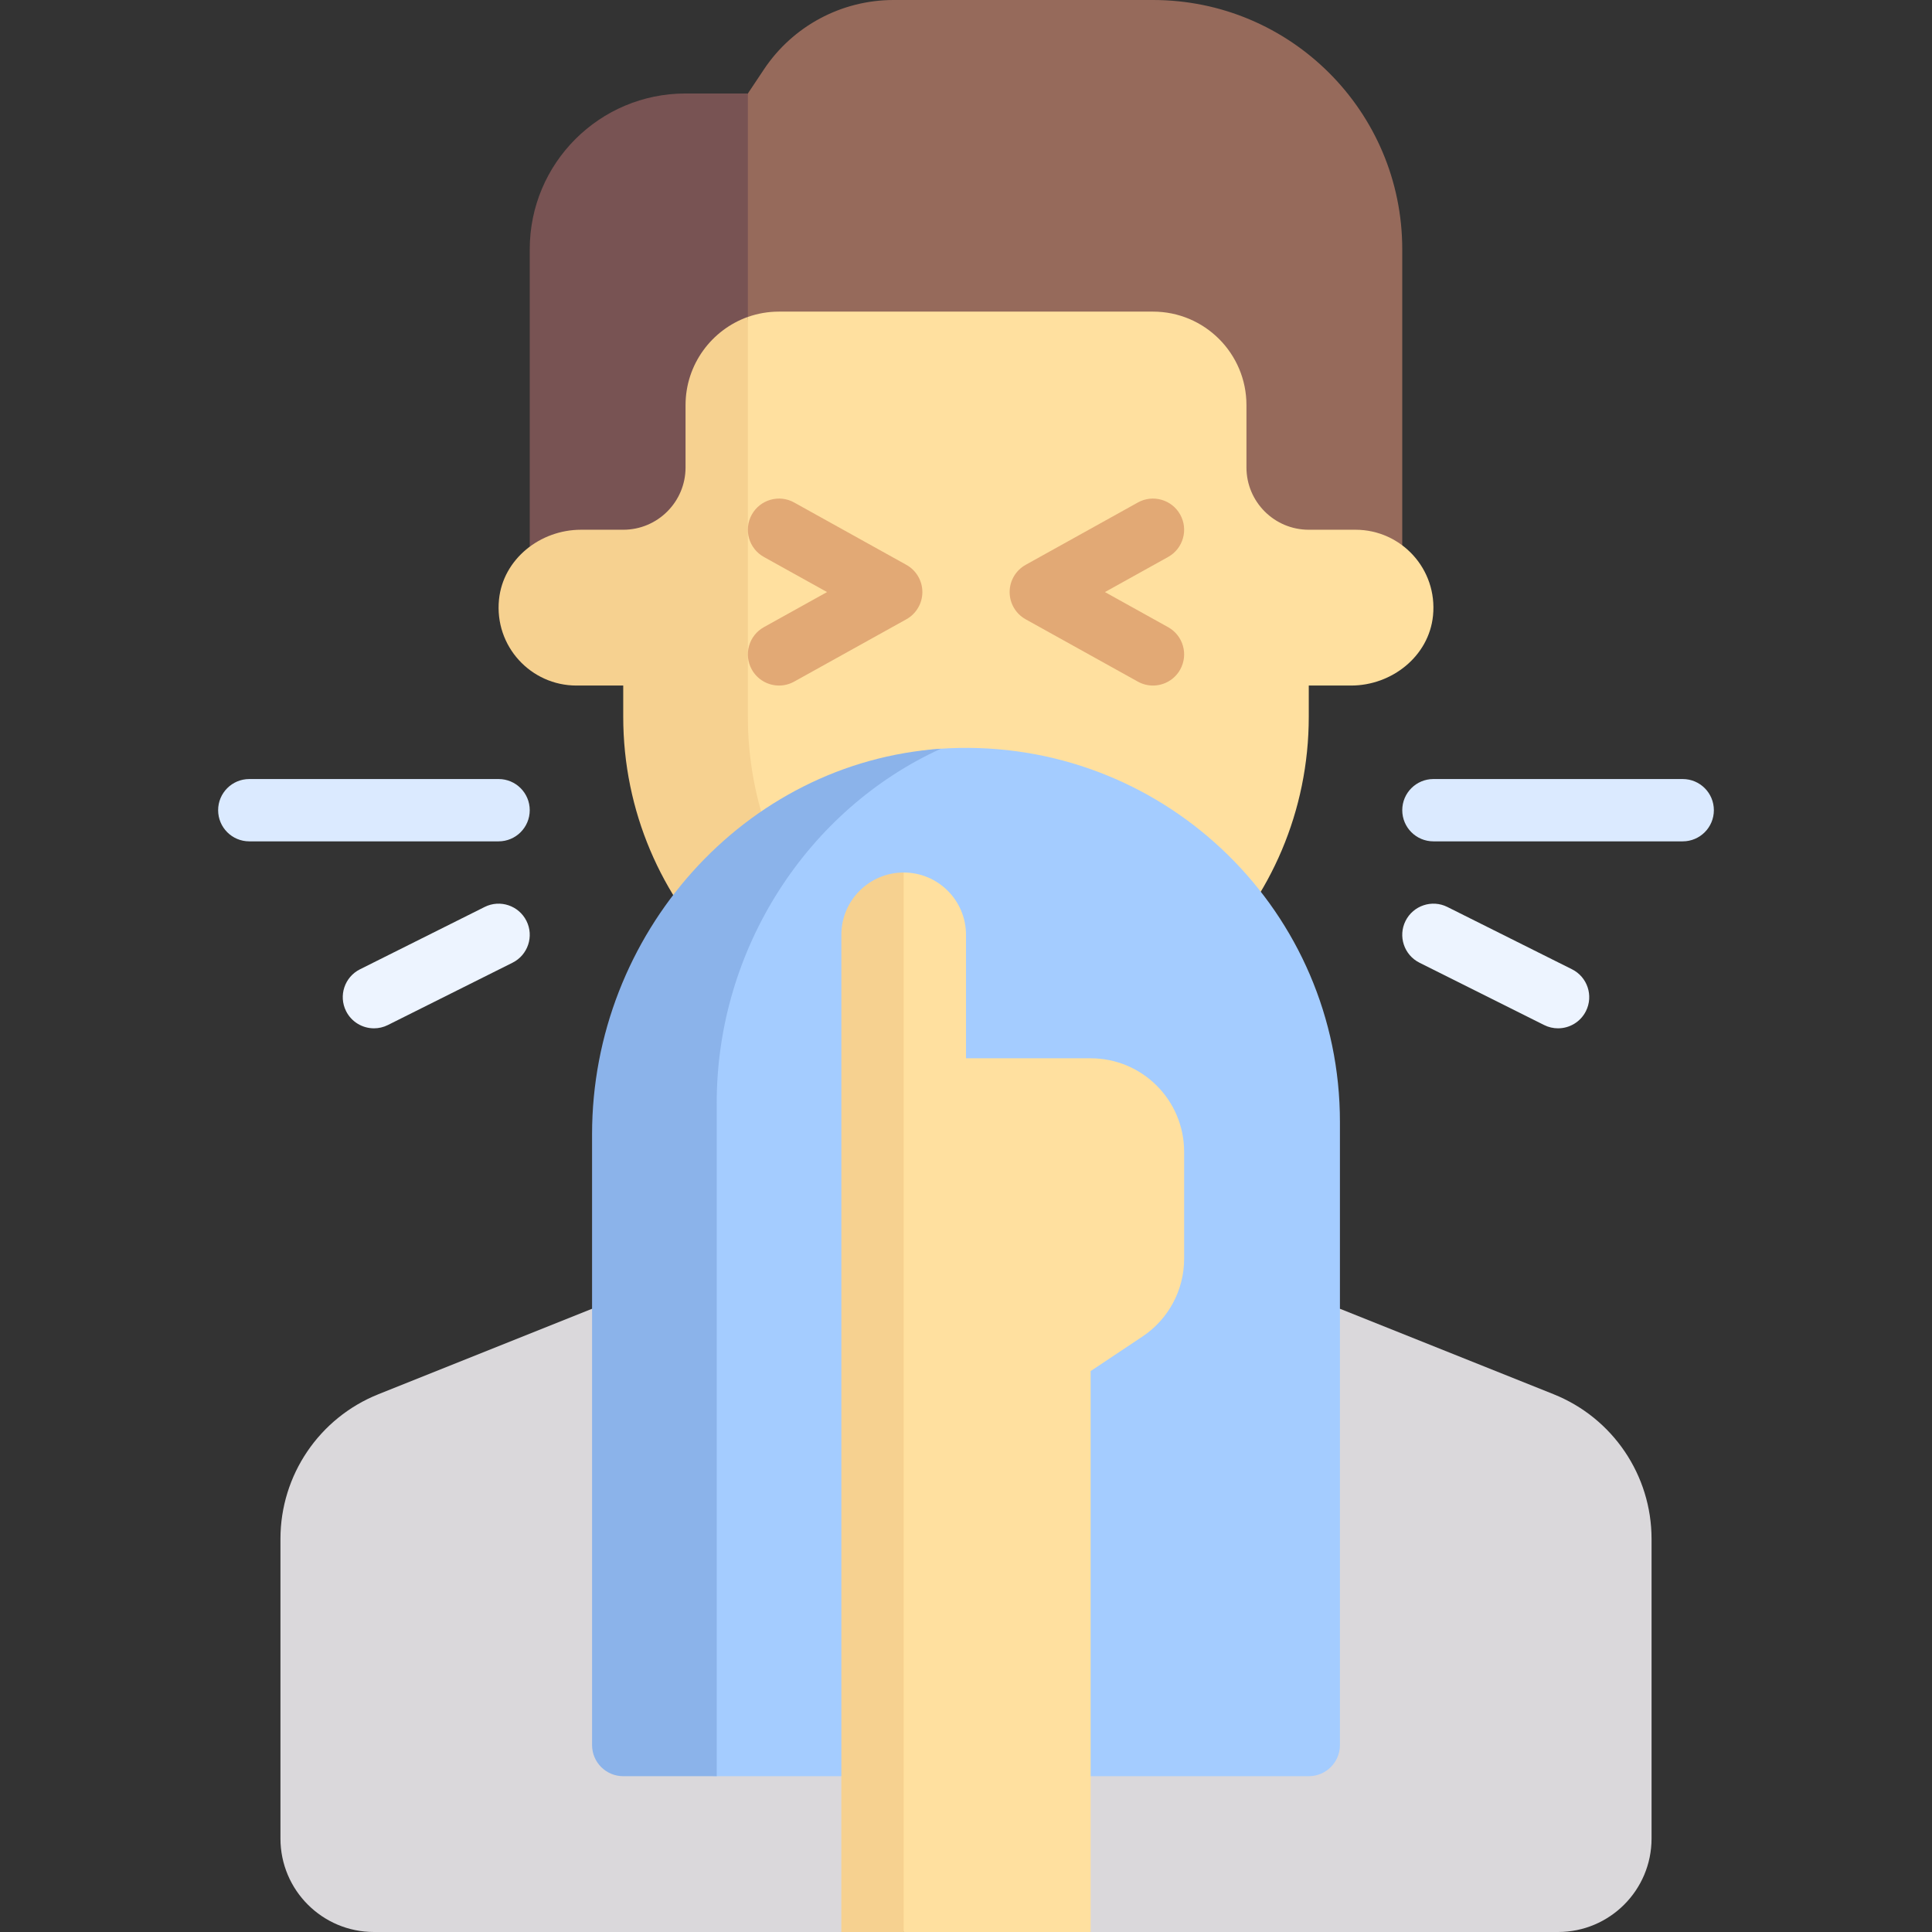 <svg id="Capa_1" enable-background="new 0 0 512 512" height="512" viewBox="0 0 512 512" width="512" xmlns="http://www.w3.org/2000/svg"><rect x="0" y="0" width="512" height="512" fill="#333333" stroke="none"/><g><path d="m411.722 369.488-56.625-22.65h-198.194l-56.625 22.65c-15.676 6.27-25.956 21.453-25.956 38.337v79.4c0 13.682 11.092 24.774 24.774 24.774h123.872l34.032-23.666 32.032 23.667h123.872c13.682 0 24.774-11.092 24.774-24.774v-79.4c-.001-16.884-10.28-32.067-25.956-38.338z" fill="#dad8db"/><path d="m305.548 0h-68.741c-13.806 0-26.698 6.9-34.355 18.387l-4.259 6.387-24.527 41.29v99.097h197.946v-99.097c.001-36.486-29.577-66.064-66.064-66.064z" fill="#966a5b"/><path d="m198.194 24.774h-16.516c-22.804 0-41.29 18.486-41.29 41.29v99.097h57.806z" fill="#785353"/><path d="m359.226 140.387h-12.387c-9.122 0-16.516-7.395-16.516-16.516v-16.516c0-13.683-11.092-24.774-24.774-24.774h-99.097c-2.895 0-5.674.497-8.256 1.409l-15.196 105.947c0 50.168 22.83 90.837 72.998 90.837 50.169 0 90.839-40.67 90.839-90.839v-8.258h11.211c10.8 0 20.64-7.771 21.716-18.517 1.237-12.357-8.434-22.773-20.538-22.773z" fill="#ffe09f"/><path d="m198.194 189.935v-105.951c-9.6 3.413-16.516 12.599-16.516 23.371v16.516c0 9.121-7.395 16.516-16.516 16.516h-11.209c-10.799 0-20.64 7.77-21.716 18.515-1.238 12.358 8.433 22.775 20.538 22.775h12.387v8.26c0 50.168 40.669 90.837 90.837 90.837 5.649 0 11.154-.586 16.517-1.573-42.272-7.776-74.322-44.745-74.322-89.266z" fill="#f6d190"/><path d="m254.144 198.211c-1.613.029-3.216.099-4.808.208-52.233 3.565-67.659 76.915-67.659 102.158v161.875c0 4.561 3.697 8.258 8.258 8.258h156.903c4.561 0 8.258-3.697 8.258-8.258v-165.162c.001-55.347-45.373-100.096-100.952-99.079z" fill="#a4ccff"/><path d="m289.032 280.457h-33.032v-32.715c0-9.122-7.395-16.516-16.516-16.516l-9.817 16.516v246.591l9.817 17.667h49.548v-148.645l13.742-9.162c6.892-4.595 11.032-12.33 11.032-20.613v-28.349c0-13.683-11.091-24.774-24.774-24.774z" fill="#ffe09f"/><path d="m206.46 181.677c-2.903 0-5.718-1.532-7.226-4.246-2.218-3.988-.782-9.016 3.21-11.23l16.734-9.298-16.734-9.298c-3.992-2.214-5.427-7.242-3.21-11.23 2.21-3.976 7.242-5.427 11.226-3.206l29.726 16.516c2.621 1.456 4.25 4.218 4.25 7.218s-1.629 5.762-4.25 7.218l-29.726 16.516c-1.266.706-2.645 1.04-4 1.04z" fill="#e2a975"/><path d="m305.54 181.677c-1.355 0-2.734-.335-4-1.04l-29.726-16.516c-2.621-1.456-4.25-4.218-4.25-7.218s1.629-5.762 4.25-7.218l29.726-16.516c3.984-2.222 9.016-.77 11.226 3.206 2.218 3.988.782 9.016-3.21 11.23l-16.734 9.298 16.734 9.298c3.992 2.214 5.427 7.242 3.21 11.23-1.508 2.714-4.322 4.246-7.226 4.246z" fill="#e2a975"/><path d="m132.129 222.968h-66.064c-4.565 0-8.258-3.698-8.258-8.258s3.694-8.258 8.258-8.258h66.065c4.565 0 8.258 3.698 8.258 8.258-.001 4.56-3.694 8.258-8.259 8.258z" fill="#dbeaff"/><path d="m99.105 272.516c-3.032 0-5.944-1.669-7.395-4.565-2.04-4.081-.387-9.04 3.694-11.081l33.032-16.516c4.081-2.036 9.032-.387 11.081 3.694 2.04 4.081.387 9.04-3.694 11.081l-33.032 16.516c-1.186.593-2.444.871-3.686.871z" fill="#edf4ff"/><path d="m445.935 222.968h-66.065c-4.565 0-8.258-3.698-8.258-8.258s3.694-8.258 8.258-8.258h66.065c4.565 0 8.258 3.698 8.258 8.258.001 4.56-3.693 8.258-8.258 8.258z" fill="#dbeaff"/><path d="m412.895 272.516c-1.242 0-2.5-.278-3.685-.871l-33.032-16.516c-4.081-2.04-5.734-7-3.694-11.081 2.048-4.081 7.008-5.73 11.081-3.694l33.032 16.516c4.081 2.04 5.734 7 3.694 11.081-1.452 2.896-4.364 4.565-7.396 4.565z" fill="#edf4ff"/><path d="m222.968 512h16.516v-280.774c-9.122 0-16.516 7.395-16.516 16.516z" fill="#f6d190"/><path d="m189.935 292.319c0-41.057 24.192-77.84 59.401-93.9-52.208 3.591-92.433 49.226-92.433 102.158v161.875c0 4.56 3.697 8.258 8.258 8.258h24.774z" fill="#8bb3ea"/></g></svg>